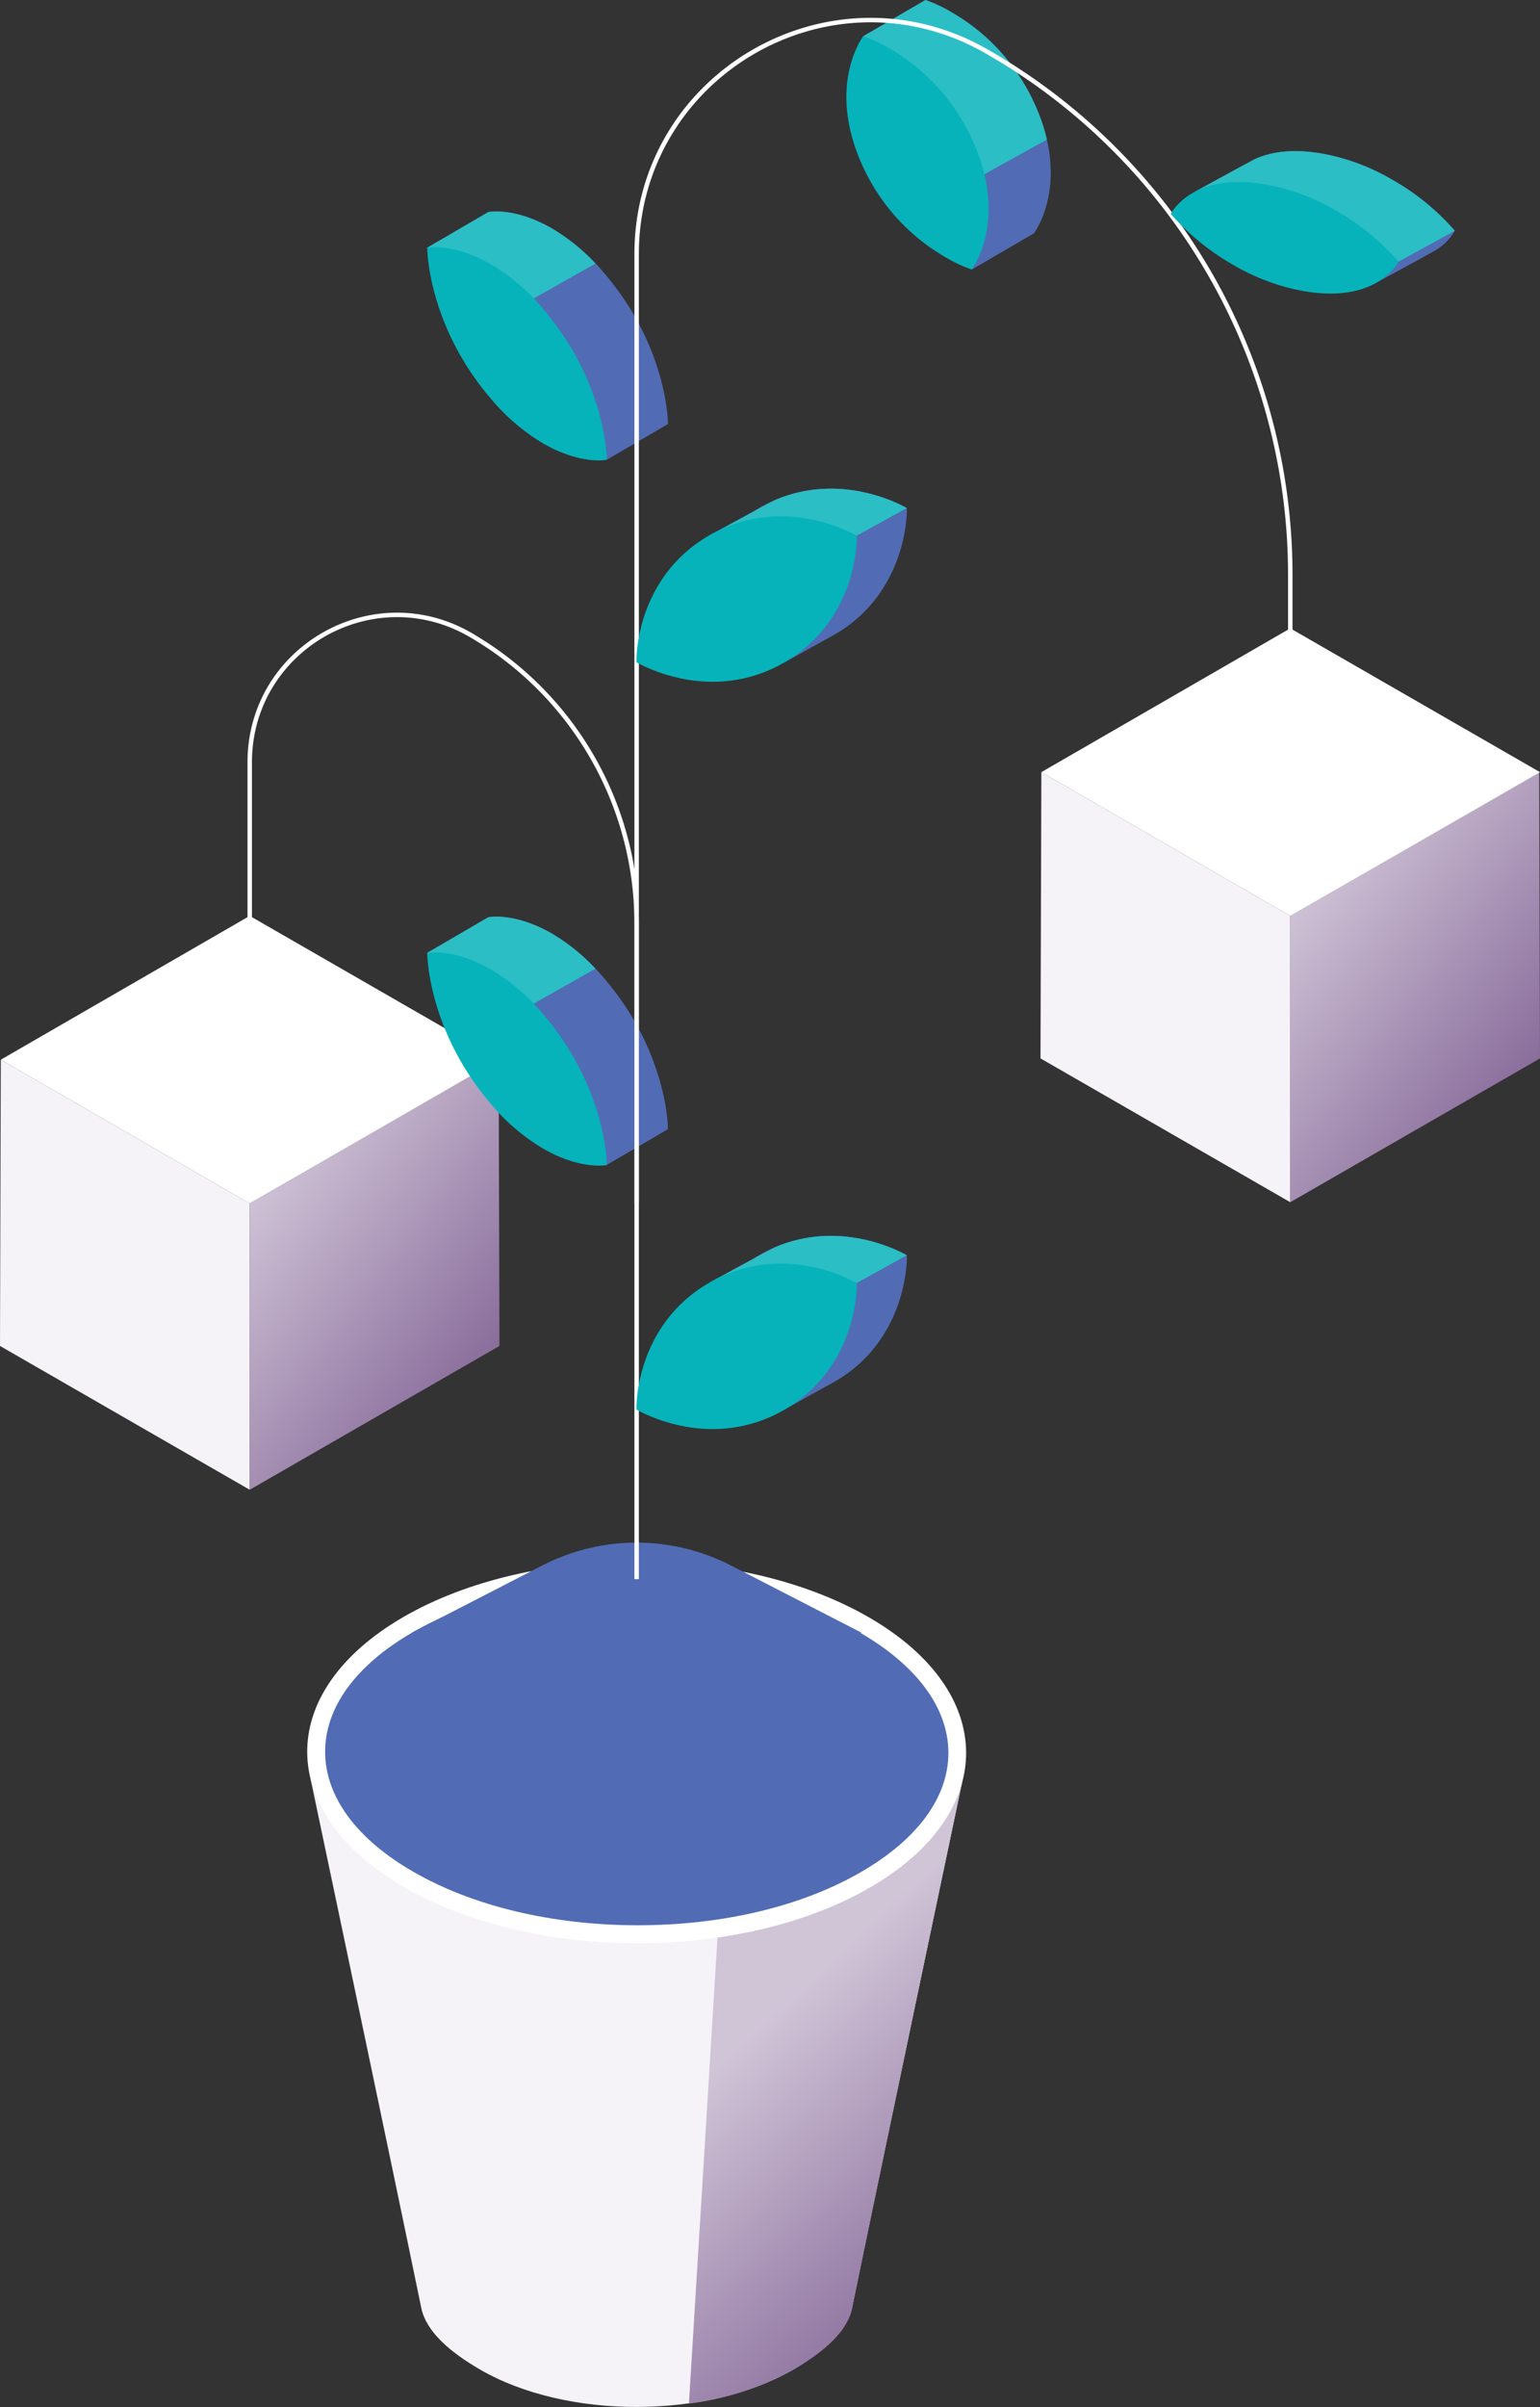 <svg xmlns="http://www.w3.org/2000/svg" xmlns:xlink="http://www.w3.org/1999/xlink" viewBox="0 0 345.77 540.12"><rect x="0" y="0" width="345.77" height="540.12" fill="#333333" stroke="none"/><defs><style>.cls-1{fill:#f5f3f7;}.cls-2{fill:url(#linear-gradient);}.cls-3{fill:#fff;}.cls-4{fill:#516cb4;}.cls-5{fill:url(#linear-gradient-2);}.cls-6{fill:#2bbec5;}.cls-7{fill:#06b3bb;}.cls-8{fill:none;stroke:#fff;stroke-miterlimit:10;}.cls-9{fill:url(#linear-gradient-3);}</style><linearGradient id="linear-gradient" x1="170.95" y1="454.37" x2="243.18" y2="531.31" gradientUnits="userSpaceOnUse"><stop offset="0" stop-color="#d0c4d7"/><stop offset="0.94" stop-color="#714f87"/></linearGradient><linearGradient id="linear-gradient-2" x1="57.03" y1="265.56" x2="127.86" y2="319.29" gradientUnits="userSpaceOnUse"><stop offset="0" stop-color="#d0c4d7"/><stop offset="1" stop-color="#714f87"/></linearGradient><linearGradient id="linear-gradient-3" x1="290.65" y1="201.03" x2="361.48" y2="254.77" xlink:href="#linear-gradient-2"/></defs><title>plant_light</title><g id="Layer_2" data-name="Layer 2"><g id="Layer_3" data-name="Layer 3"><path class="cls-1" d="M142.94,402.56,69.7,399s18.68,88.64,24.88,118.83c1.1,5.34,6.38,9.89,13.17,13.84,9.7,5.63,22.44,8.43,35.19,8.41s25.5-2.78,35.19-8.41c6.8-4,12.07-8.5,13.17-13.84C197.51,487.68,216,400,216,400Z"/><path class="cls-2" d="M184,401.13l-21.88,16.95-7.44,121.25a64.85,64.85,0,0,0,23.49-7.62c6.8-4,12.07-8.5,13.17-13.84C197.51,487.68,216,400,216,400Z"/><path class="cls-3" d="M195.07,362.89c29,16.73,29.14,43.86.35,60.59s-75.63,16.73-104.61,0-29.13-43.86-.34-60.59S166.09,346.16,195.07,362.89Z"/><path class="cls-4" d="M143.19,432c-19.07,0-37-4.27-50.38-12C80,412.64,73,403.07,73,393.07s6.92-19.41,19.51-26.73c13.32-7.74,31.16-12,50.22-12s37,4.26,50.37,12c12.78,7.38,19.83,16.95,19.84,26.95S206,412.7,193.41,420C180.08,427.76,162.25,432,143.19,432Z"/><path class="cls-4" d="M121.74,351.28,92.48,366.34l50.46,31.11,50.47-31.11-29.27-15.06A46.31,46.31,0,0,0,121.74,351.28Z"/><polygon class="cls-1" points="56.07 270.05 56.07 334.28 0 302.01 0.18 237.78 56.07 270.05"/><polygon class="cls-3" points="0.18 237.78 56.07 270.05 112.14 237.78 56.07 205.51 0.18 237.78"/><polygon class="cls-5" points="56.07 270.05 56.07 334.28 112.14 302.01 111.96 237.78 56.07 270.05"/><path class="cls-4" d="M232.13,22.94A45.2,45.2,0,0,0,213.7,2.78,32.09,32.09,0,0,0,207.79,0L193.84,8.12l24.35,52.36,13.95-8.12C232.56,51.78,240.43,40.78,232.13,22.94Z"/><path class="cls-6" d="M232.13,22.94A45.2,45.2,0,0,0,213.7,2.78,32.09,32.09,0,0,0,207.79,0L193.84,8.12,200.78,23l13.17,20,21.11-11.68A42.1,42.1,0,0,0,232.13,22.94Z"/><path class="cls-7" d="M199.74,10.89a45.31,45.31,0,0,1,18.43,20.16c8.31,17.85.43,28.85,0,29.43a32.82,32.82,0,0,1-5.92-2.78,45.31,45.31,0,0,1-18.43-20.16c-8.3-17.85-.42-28.84,0-29.42A32.16,32.16,0,0,1,199.74,10.89Z"/><path class="cls-4" d="M135.88,61.55A46.07,46.07,0,0,0,124,51.29c-8.31-4.79-14-3.77-14.35-3.71l-13.72,8,40.33,47.57,13.71-8C150,94.28,149.63,77.77,135.88,61.55Z"/><path class="cls-6" d="M133.69,59.13a43.49,43.49,0,0,0-9.7-7.84c-8.31-4.79-14-3.77-14.35-3.71l-13.72,8,8.34,9.84,12.2,3.47Z"/><path class="cls-7" d="M110.27,59.33a45.73,45.73,0,0,1,11.9,10.26c13.74,16.22,14.06,32.72,14.08,33.59-.3.06-6.05,1.08-14.35-3.71A45.93,45.93,0,0,1,110,89.21C96.26,73,95.94,56.48,95.92,55.61,96.22,55.56,102,54.53,110.27,59.33Z"/><path class="cls-8" d="M142.94,354.34V57.06c0-40.26,43.47-65.53,78.45-45.6h0A135.23,135.23,0,0,1,289.7,129v28.56"/><path class="cls-4" d="M135.88,219.79A45.94,45.94,0,0,0,124,209.52c-8.31-4.79-14-3.76-14.35-3.71l-13.72,8,40.33,47.56,13.71-8C150,252.51,149.63,236,135.88,219.79Z"/><path class="cls-6" d="M133.69,217.36a43.78,43.78,0,0,0-9.7-7.84c-8.31-4.79-14-3.76-14.35-3.71l-13.72,8,8.34,9.83,12.2,3.47Z"/><path class="cls-7" d="M110.27,217.56a45.93,45.93,0,0,1,11.9,10.26c13.74,16.22,14.06,32.73,14.08,33.6-.3.05-6.05,1.08-14.35-3.72A45.73,45.73,0,0,1,110,247.44c-13.74-16.22-14.06-32.73-14.08-33.59C96.22,213.79,102,212.76,110.27,217.56Z"/><path class="cls-4" d="M326.62,51.79a53.81,53.81,0,0,0-14.1-11.51,48.26,48.26,0,0,0-14.21-5.53c-7.65-1.61-12.91-.68-16.44.9h0c-.8.36-13.42,7.29-13.42,7.29l12.7,3.65a59.39,59.39,0,0,0,8.5,6,48.54,48.54,0,0,0,14.21,5.53,38.5,38.5,0,0,0,5.75.78l-1.17,4.85s10.13-5.48,13.47-7.37A12,12,0,0,0,326.62,51.79Z"/><path class="cls-6" d="M312.52,40.28a48.26,48.26,0,0,0-14.21-5.53c-7.65-1.61-12.91-.68-16.44.9h0c-.8.36-13.42,7.29-13.42,7.29l12.7,3.65c1.19,1,2.57,2.08,4.12,3.17L314,58.71l12.66-6.92A53.81,53.81,0,0,0,312.52,40.28Z"/><path class="cls-7" d="M299.87,47.2A53.86,53.86,0,0,1,314,58.71c-.27.5-5.36,10-22.77,6.32A48.26,48.26,0,0,1,277,59.5,53.81,53.81,0,0,1,262.88,48c.27-.5,5.36-10,22.77-6.32A48.6,48.6,0,0,1,299.87,47.2Z"/><path class="cls-4" d="M203.59,281.66c-1.37-.79-14.76-8.12-29.54-1.82h0l0,0a34.1,34.1,0,0,0-3.38,1.67c-.67.38-1.31.79-1.92,1.19l-9.33,5,1.41,2.45a34.23,34.23,0,0,0-6.58,19.85,36.2,36.2,0,0,0,20.46,4.18l1.26,2.18,11.25-6.23C204.09,300.56,203.7,281.73,203.59,281.66Z"/><path class="cls-6" d="M192.34,287.9l11.25-6.24c-1.37-.79-14.76-8.12-29.54-1.82h0l0,0c-1.12.48-14.63,7.91-14.63,7.91l1.41,2.45c-.1.14-.2.29-.31.43Z"/><path class="cls-7" d="M192.34,287.9c.12.06.5,18.9-16.41,28.53-16.09,9.17-31.49.72-33-.12-.12-.07-.5-18.9,16.41-28.54C175.46,278.6,190.87,287.05,192.34,287.9Z"/><path class="cls-4" d="M203.59,114c-1.37-.79-14.76-8.12-29.54-1.82h0l0,0a34.1,34.1,0,0,0-3.38,1.67q-1,.59-1.92,1.2l-9.33,5,1.41,2.45a34.23,34.23,0,0,0-6.58,19.85,36.2,36.2,0,0,0,20.46,4.18l1.26,2.19,11.25-6.24C204.09,132.87,203.7,114,203.59,114Z"/><path class="cls-6" d="M192.34,120.21,203.59,114c-1.37-.79-14.76-8.12-29.54-1.82h0l0,0c-1.12.48-14.63,7.91-14.63,7.91l1.41,2.45c-.1.14-.2.29-.31.43Z"/><path class="cls-7" d="M192.34,120.21c.12.06.5,18.9-16.41,28.54-16.09,9.16-31.49.72-33-.13-.12-.07-.5-18.9,16.41-28.54C175.46,110.91,190.87,119.36,192.34,120.21Z"/><path class="cls-8" d="M56.07,230.74V171.05c0-25.47,27.61-41.35,49.62-28.56h0a74.85,74.85,0,0,1,37.25,64.72V269.9"/><polygon class="cls-1" points="289.7 205.53 289.7 269.76 233.62 237.49 233.81 173.26 289.7 205.53"/><polygon class="cls-9" points="289.7 205.53 289.7 269.76 345.77 237.49 345.59 173.26 289.7 205.53"/><polygon class="cls-3" points="233.81 173.26 289.7 205.53 345.77 173.26 289.7 140.99 233.81 173.26"/></g></g></svg>